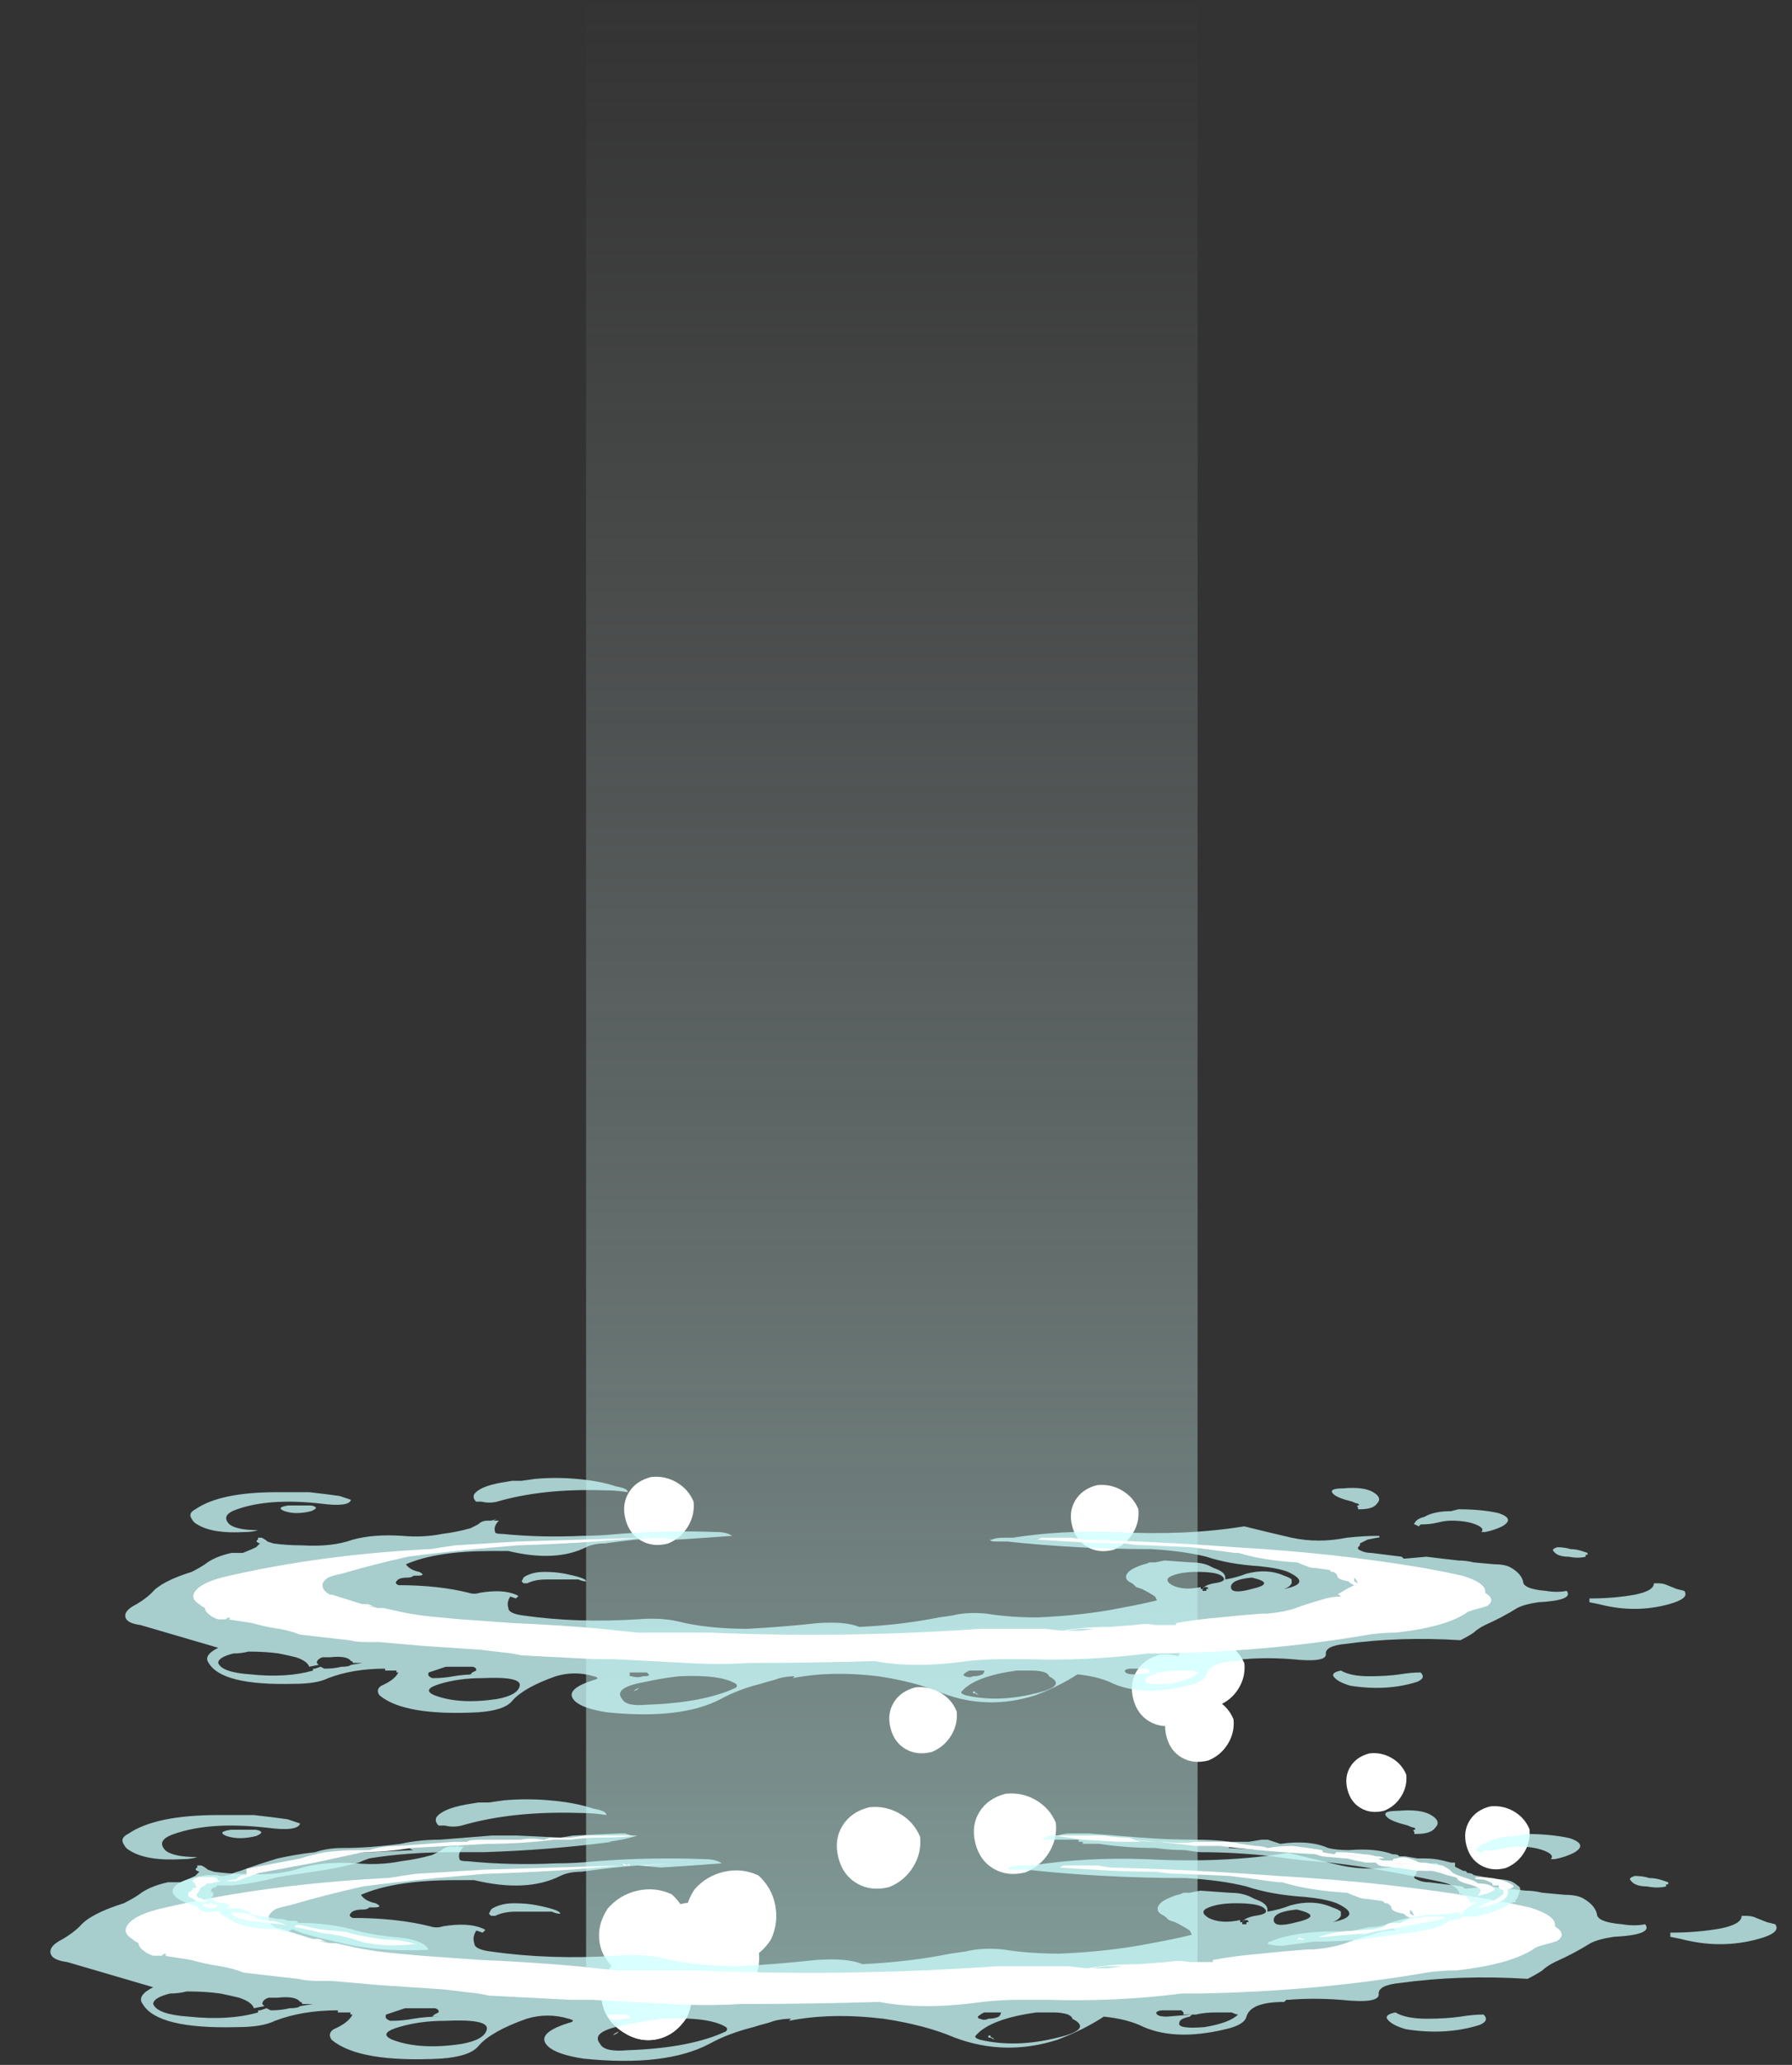 <?xml version="1.0" encoding="UTF-8" standalone="no"?>
<svg xmlns:ffdec="https://www.free-decompiler.com/flash" xmlns:xlink="http://www.w3.org/1999/xlink" ffdec:objectType="frame" height="344.2px" width="298.9px" xmlns="http://www.w3.org/2000/svg">
  <rect width="100%" height="100%" fill="#333333" stroke="none"/>
  <g transform="matrix(1.0, 0.0, 0.0, 1.0, 138.75, 303.1)">
    <use ffdec:characterId="300" height="330.05" transform="matrix(1.457, 0.0, 0.0, 1.0, -40.991, -303.1)" width="70.0" xlink:href="#sprite0"/>
    <use ffdec:characterId="131" height="8.75" transform="matrix(1.692, -0.377, 0.334, 1.702, -25.653, 10.617)" width="8.75" xlink:href="#sprite1"/>
    <use ffdec:characterId="131" height="8.75" transform="matrix(1.692, -0.377, 0.334, 1.702, -32.753, 15.967)" width="8.75" xlink:href="#sprite1"/>
    <use ffdec:characterId="131" height="8.75" transform="matrix(1.692, -0.377, 0.334, 1.702, -40.103, 13.768)" width="8.75" xlink:href="#sprite1"/>
    <use ffdec:characterId="131" height="8.75" transform="matrix(1.692, -0.377, 0.334, 1.702, -31.553, 17.718)" width="8.75" xlink:href="#sprite1"/>
    <use ffdec:characterId="131" height="8.75" transform="matrix(1.692, -0.377, 0.334, 1.702, -39.703, 23.617)" width="8.75" xlink:href="#sprite1"/>
    <use ffdec:characterId="131" height="8.75" transform="matrix(1.692, -0.377, 0.334, 1.702, -39.703, 23.617)" width="8.75" xlink:href="#sprite1"/>
    <use ffdec:characterId="131" height="8.75" transform="matrix(1.692, -0.377, 0.334, 1.702, -28.503, 17.567)" width="8.75" xlink:href="#sprite1"/>
    <use ffdec:characterId="131" height="8.75" transform="matrix(1.042, 0.604, -0.63, 1.027, 109.005, -3.914)" width="8.75" xlink:href="#sprite1"/>
    <use ffdec:characterId="131" height="8.75" transform="matrix(1.349, 0.782, -0.816, 1.329, 5.189, -4.339)" width="8.75" xlink:href="#sprite1"/>
    <use ffdec:characterId="131" height="8.75" transform="matrix(1.125, 0.652, -0.68, 1.109, -31.012, -58.975)" width="8.75" xlink:href="#sprite1"/>
    <use ffdec:characterId="131" height="8.75" transform="matrix(1.092, 0.633, -0.66, 1.076, 13.106, -23.848)" width="8.75" xlink:href="#sprite1"/>
    <use ffdec:characterId="131" height="8.75" transform="matrix(1.093, 0.634, -0.661, 1.077, 43.402, -57.559)" width="8.75" xlink:href="#sprite1"/>
    <use ffdec:characterId="131" height="8.75" transform="matrix(1.107, 0.642, -0.67, 1.091, 59.175, -22.603)" width="8.75" xlink:href="#sprite1"/>
    <use ffdec:characterId="131" height="8.75" transform="matrix(1.129, 0.655, -0.683, 1.113, 60.83, -32.054)" width="8.75" xlink:href="#sprite1"/>
    <use ffdec:characterId="131" height="8.75" transform="matrix(1.184, 0.687, -0.716, 1.167, 53.869, -29.476)" width="8.75" xlink:href="#sprite1"/>
    <use ffdec:characterId="131" height="8.75" transform="matrix(1.328, 0.77, -0.803, 1.309, 27.98, -6.552)" width="8.75" xlink:href="#sprite1"/>
    <use ffdec:characterId="131" height="8.75" transform="matrix(0.971, 0.563, -0.587, 0.956, 88.949, -12.627)" width="8.75" xlink:href="#sprite1"/>
    <use ffdec:characterId="142" height="6.25" transform="matrix(7, 0.0, 0.0, 7, -130.347, -3.349)" width="41.1" xlink:href="#shape2"/>
    <use ffdec:characterId="138" height="3.4" transform="matrix(7, 0.0, 0.0, 7, -117.747, 7.5)" width="34.2" xlink:href="#shape3"/>
    <use ffdec:characterId="142" height="6.25" transform="matrix(6.327, 0.0, 0.0, 6.326, -117.859, -56.898)" width="41.1" xlink:href="#shape2"/>
    <use ffdec:characterId="138" height="3.4" transform="matrix(6.327, 0.0, 0.0, 6.326, -106.471, -47.092)" width="34.2" xlink:href="#shape3"/>
    <use ffdec:characterId="133" height="2.8" transform="matrix(6.939, 0.0, 0.0, 6.938, -110.121, 2.515)" width="32.4" xlink:href="#shape4"/>
  </g>
  <defs>
    <g id="sprite0" transform="matrix(1.0, 0.0, 0.0, 1.0, 35.0, 330.05)">
      <use ffdec:characterId="299" height="47.15" transform="matrix(7.0, 0.0, 0.0, 7.0, -35.0, -330.05)" width="10.0" xlink:href="#shape0"/>
    </g>
    <g id="shape0" transform="matrix(1.0, 0.0, 0.0, 1.0, 5.0, 47.15)">
      <path d="M5.0 -47.15 L5.0 0.0 -5.0 0.0 -5.0 -47.15 5.0 -47.15" fill="url(#gradient0)" fill-rule="evenodd" stroke="none"/>
    </g>
    <linearGradient gradientTransform="matrix(0.0, -0.029, 0.029, 0.0, 0.0, -23.55)" gradientUnits="userSpaceOnUse" id="gradient0" spreadMethod="pad" x1="-819.2" x2="819.2">
      <stop offset="0.0" stop-color="#cafdf7" stop-opacity="0.518"/>
      <stop offset="1.0" stop-color="#bfbfbf" stop-opacity="0.0"/>
    </linearGradient>
    <g id="sprite1" transform="matrix(1.0, 0.0, 0.0, 1.0, 4.55, 4.2)">
      <use ffdec:characterId="130" height="1.25" transform="matrix(7.0, 0.0, 0.0, 7.0, -4.55, -4.2)" width="1.25" xlink:href="#shape1"/>
    </g>
    <g id="shape1" transform="matrix(1.0, 0.0, 0.0, 1.0, 0.65, 0.6)">
      <path d="M0.0 -0.6 Q0.25 -0.6 0.45 -0.45 0.6 -0.25 0.6 0.0 0.6 0.25 0.45 0.45 0.25 0.65 0.0 0.65 -0.25 0.65 -0.45 0.45 -0.65 0.25 -0.65 0.0 -0.65 -0.25 -0.45 -0.45 -0.25 -0.6 0.0 -0.6" fill="#ffffff" fill-rule="evenodd" stroke="none"/>
    </g>
    <g id="shape2" transform="matrix(1.0, 0.0, 0.0, 1.0, 18.7, 2.6)">
      <path d="M4.1 -0.95 L4.15 -0.95 Q4.25 -1.0 4.45 -1.0 L4.7 -1.0 Q5.95 -1.2 7.4 -1.15 9.25 -1.05 10.8 -1.3 11.4 -1.15 12.05 -1.0 12.75 -0.85 13.5 -1.0 13.95 -1.05 14.35 -1.05 14.4 -1.0 14.3 -1.0 L14.05 -0.95 Q13.95 -0.9 13.85 -0.85 L13.85 -0.8 13.8 -0.75 13.8 -0.7 Q13.95 -0.6 14.15 -0.6 14.55 -0.55 14.95 -0.5 L15.0 -0.45 15.05 -0.45 15.6 -0.5 Q16.0 -0.45 16.45 -0.4 16.65 -0.4 16.85 -0.35 L17.4 -0.3 Q17.7 -0.3 17.85 -0.2 18.1 -0.05 18.15 0.15 18.15 0.35 18.75 0.4 19.05 0.45 19.3 0.4 19.5 0.65 18.55 0.7 18.2 0.75 18.0 0.85 17.6 1.1 17.15 1.3 16.95 1.4 16.85 1.5 16.7 1.6 16.5 1.7 14.9 1.6 13.45 1.8 12.95 1.85 12.95 2.05 13.0 2.3 12.05 2.2 11.4 2.15 10.8 2.2 L10.75 2.2 10.7 2.25 Q9.9 2.25 9.8 2.6 9.75 2.8 9.3 2.9 8.05 3.2 7.25 2.8 6.9 2.65 6.4 2.6 5.95 2.9 5.3 3.15 4.05 3.55 2.85 3.1 2.15 2.8 1.15 2.65 -0.1 2.5 -1.1 2.7 L-1.05 2.65 Q-1.25 2.65 -1.45 2.7 L-1.6 2.75 Q-1.8 2.8 -1.95 2.85 -2.55 3.0 -3.0 3.25 -4.05 3.8 -6.0 3.6 -6.65 3.5 -6.85 3.3 -7.15 3.0 -6.35 2.75 -6.15 2.7 -6.35 2.65 -6.85 2.5 -7.35 2.65 -8.2 2.95 -8.5 3.3 -8.7 3.55 -9.4 3.6 -11.35 3.7 -12.0 3.15 -12.1 3.0 -11.95 2.9 -11.6 2.75 -11.5 2.55 L-11.55 2.55 -11.55 2.5 -11.85 2.5 -11.85 2.45 Q-12.7 2.45 -13.35 2.7 -13.65 2.85 -14.25 2.85 -16.15 2.9 -16.5 2.3 -16.65 2.1 -16.25 1.9 L-18.3 1.3 Q-18.7 1.25 -18.7 1.05 -18.7 0.9 -18.4 0.75 -18.15 0.6 -18.0 0.45 -17.75 0.15 -16.95 -0.1 -16.75 -0.2 -16.6 -0.3 -16.35 -0.5 -15.9 -0.6 L-15.6 -0.6 Q-15.35 -0.7 -15.25 -0.75 -15.2 -0.8 -15.15 -0.85 -15.3 -0.9 -15.2 -0.95 L-15.2 -1.0 Q-15.25 -1.0 -15.1 -1.0 -15.0 -0.95 -14.95 -0.9 L-14.8 -0.85 Q-14.45 -0.8 -14.05 -0.8 -13.25 -0.75 -12.7 -0.95 -12.15 -1.1 -11.4 -1.05 -10.85 -1.0 -10.35 -1.1 -9.95 -1.15 -9.6 -1.25 -9.5 -1.3 -9.4 -1.35 -9.3 -1.45 -9.15 -1.45 L-9.05 -1.45 -8.9 -1.5 -9.0 -1.45 -8.85 -1.45 Q-9.0 -1.3 -8.95 -1.15 -8.95 -1.1 -8.75 -1.1 -7.75 -1.0 -6.65 -1.05 -6.2 -1.05 -5.7 -1.1 -4.4 -1.2 -3.1 -1.15 -2.85 -1.15 -2.7 -1.05 -3.35 -1.0 -4.15 -0.95 L-4.7 -1.0 Q-5.35 -0.95 -6.05 -0.85 -6.35 -0.85 -6.55 -0.75 -7.35 -0.35 -8.6 -0.65 -8.8 -0.65 -9.05 -0.65 -10.5 -0.65 -11.3 -0.3 -11.2 -0.15 -10.95 -0.1 -10.75 0.0 -11.0 0.0 L-11.1 0.0 Q-11.15 0.05 -11.25 0.05 -11.5 0.05 -11.55 0.15 -11.6 0.2 -11.5 0.25 -10.45 0.25 -9.65 0.45 -9.5 0.5 -9.35 0.45 -8.75 0.35 -8.4 0.5 -8.3 0.55 -8.35 0.55 L-8.4 0.6 -8.55 0.55 Q-8.65 0.7 -8.6 0.85 -8.6 1.0 -8.2 1.05 -6.8 1.25 -5.2 1.15 -4.6 1.1 -4.15 1.2 -3.35 1.4 -2.3 1.4 -1.35 1.35 -0.45 1.25 0.3 1.2 0.65 1.35 1.75 1.3 2.75 1.1 L3.1 1.05 Q3.5 0.95 4.0 1.0 4.6 1.1 5.35 1.1 6.55 1.05 7.55 0.85 8.1 0.75 8.5 0.65 L8.45 0.55 Q8.3 0.45 8.1 0.35 L7.95 0.3 7.9 0.25 Q7.85 0.2 7.75 0.15 L7.7 0.1 Q7.65 0.0 7.75 -0.1 7.85 -0.2 8.15 -0.3 8.2 -0.3 8.3 -0.35 L8.45 -0.35 8.7 -0.4 9.4 -0.35 Q9.7 -0.35 9.9 -0.25 L10.0 -0.2 Q10.3 -0.1 10.3 0.05 L10.3 0.1 Q10.6 0.05 10.85 -0.05 11.4 -0.2 11.85 0.0 12.0 0.05 12.05 0.1 L12.05 0.2 Q12.0 0.3 11.85 0.35 12.6 0.2 11.95 -0.1 11.7 -0.2 11.2 -0.25 10.4 -0.3 9.8 -0.5 9.2 -0.65 8.35 -0.7 6.4 -0.7 4.55 -0.9 L4.25 -0.9 Q4.1 -0.9 4.1 -0.95 M14.2 -2.2 Q14.45 -2.05 14.3 -1.9 14.2 -1.75 13.85 -1.75 L13.8 -1.75 13.8 -1.8 Q13.75 -1.85 13.8 -1.85 13.85 -1.85 13.8 -1.9 13.75 -1.9 13.65 -1.95 13.25 -2.05 13.15 -2.15 13.0 -2.3 13.4 -2.3 13.95 -2.35 14.2 -2.2 M16.45 -1.75 Q17.05 -1.75 17.5 -1.65 17.95 -1.5 17.6 -1.3 17.4 -1.2 17.15 -1.15 L17.05 -1.15 Q17.15 -1.25 16.9 -1.35 16.65 -1.45 16.25 -1.45 16.1 -1.45 15.9 -1.4 15.7 -1.35 15.45 -1.35 L15.4 -1.3 15.3 -1.35 Q15.25 -1.35 15.3 -1.4 15.35 -1.5 15.55 -1.55 15.8 -1.7 16.25 -1.7 L16.45 -1.75 M19.8 -0.5 Q19.6 -0.45 19.35 -0.5 19.05 -0.5 18.95 -0.65 18.9 -0.7 19.05 -0.75 19.25 -0.75 19.4 -0.7 19.55 -0.7 19.7 -0.65 L19.85 -0.6 19.85 -0.55 19.8 -0.55 19.8 -0.5 M21.95 0.25 L22.2 0.35 22.4 0.4 Q22.55 0.6 22.0 0.75 21.1 1.0 20.15 0.75 L19.9 0.7 19.9 0.6 Q20.55 0.6 21.1 0.5 21.6 0.4 21.6 0.2 L21.7 0.2 Q21.85 0.2 21.95 0.25 M8.3 2.5 L8.25 2.45 Q8.2 2.45 8.15 2.45 L7.8 2.45 Q7.7 2.45 7.65 2.5 7.65 2.6 7.9 2.6 L8.5 2.55 8.45 2.6 Q8.2 2.65 8.2 2.75 8.15 2.9 8.8 2.85 9.4 2.75 9.6 2.55 9.55 2.55 9.45 2.5 L9.1 2.5 Q8.8 2.5 8.6 2.55 L8.3 2.55 8.3 2.5 M9.75 0.3 L9.7 0.35 Q9.75 0.25 10.0 0.2 10.4 0.15 10.2 0.0 10.05 -0.1 9.55 -0.1 9.15 -0.1 8.9 0.0 8.65 0.1 8.9 0.25 9.2 0.4 9.65 0.3 L9.65 0.35 9.7 0.35 9.7 0.4 9.8 0.4 9.8 0.35 9.85 0.35 Q9.85 0.3 9.8 0.3 L9.75 0.3 M11.0 0.05 Q10.45 0.1 10.45 0.3 10.45 0.5 11.0 0.35 11.65 0.2 11.0 0.05 M13.15 2.65 Q13.1 2.55 13.35 2.5 13.6 2.65 14.1 2.65 14.55 2.65 14.9 2.6 15.2 2.55 15.45 2.55 15.6 2.7 15.35 2.8 14.55 3.05 13.6 2.9 13.25 2.8 13.15 2.65 M3.65 3.05 L3.7 3.05 Q3.7 3.1 3.75 3.1 L3.8 3.15 3.7 3.1 3.65 3.1 3.65 3.05 M3.35 3.05 Q3.3 3.1 3.45 3.15 4.3 3.35 5.3 3.1 6.15 2.9 5.65 2.65 5.65 2.6 5.55 2.55 5.4 2.5 5.2 2.5 L4.8 2.5 Q3.7 2.65 3.35 3.05 M3.7 2.5 Q3.6 2.5 3.55 2.5 3.45 2.55 3.4 2.6 3.4 2.65 3.45 2.65 3.55 2.7 3.65 2.65 3.8 2.65 3.9 2.6 3.95 2.55 3.95 2.5 L3.7 2.5 M-16.95 -1.5 Q-17.05 -1.65 -16.85 -1.75 -16.2 -2.2 -14.7 -2.2 L-13.85 -2.2 Q-13.4 -2.15 -13.05 -2.1 -12.9 -2.05 -12.75 -2.0 L-12.75 -2.0 Q-12.8 -1.8 -13.55 -1.9 -14.9 -2.05 -15.75 -1.75 -16.2 -1.6 -15.95 -1.35 -15.75 -1.2 -15.2 -1.2 -15.35 -1.15 -15.55 -1.15 -16.4 -1.1 -16.8 -1.35 -16.9 -1.4 -16.95 -1.5 M-8.5 -2.5 L-8.25 -2.5 -7.9 -2.55 Q-7.35 -2.6 -6.8 -2.55 -6.2 -2.5 -5.75 -2.35 -5.45 -2.3 -5.45 -2.2 -5.75 -2.25 -6.1 -2.25 -7.7 -2.3 -8.9 -1.95 -9.1 -1.9 -9.3 -1.95 L-9.45 -1.95 Q-9.55 -2.05 -9.5 -2.15 -9.35 -2.35 -8.8 -2.45 L-8.5 -2.5 M-14.4 -1.85 L-13.8 -1.85 Q-13.55 -1.8 -13.8 -1.7 -14.2 -1.6 -14.5 -1.7 -14.75 -1.8 -14.4 -1.85 M-7.1 -0.05 Q-6.85 0.0 -6.7 0.05 -6.55 0.1 -6.55 0.15 -6.65 0.15 -6.75 0.1 L-7.25 0.1 Q-7.4 0.1 -7.6 0.1 -7.9 0.1 -8.1 0.2 L-8.2 0.2 -8.25 0.15 -8.2 0.05 Q-8.15 0.0 -8.0 -0.05 -7.85 -0.1 -7.65 -0.1 -7.35 -0.1 -7.1 -0.05 M-10.4 2.85 Q-10.9 3.0 -10.55 3.15 -9.9 3.4 -8.9 3.25 -8.35 3.15 -8.3 2.9 -8.25 2.65 -9.3 2.7 -9.9 2.7 -10.4 2.85 M-9.45 2.5 L-9.45 2.45 Q-9.5 2.4 -9.55 2.4 L-9.9 2.4 Q-10.1 2.4 -10.25 2.4 -10.55 2.5 -10.7 2.55 -10.75 2.65 -10.6 2.7 -10.3 2.7 -10.05 2.65 -9.75 2.6 -9.45 2.6 L-9.6 2.6 -9.55 2.55 -9.45 2.5 M-13.5 2.15 Q-13.65 2.2 -13.65 2.3 L-13.6 2.35 -13.85 2.4 Q-13.9 2.25 -14.2 2.15 -14.4 2.1 -14.65 2.05 -15.0 2.0 -15.45 2.0 -15.65 2.05 -15.85 2.05 -16.25 2.15 -16.25 2.3 -16.15 2.55 -15.4 2.6 -14.45 2.7 -13.75 2.5 L-13.75 2.45 -13.7 2.45 -13.55 2.4 -13.45 2.45 Q-13.2 2.45 -13.0 2.4 -12.8 2.4 -12.75 2.35 L-12.45 2.3 Q-12.5 2.3 -12.6 2.3 L-12.7 2.3 Q-12.7 2.25 -12.75 2.25 -12.85 2.1 -13.3 2.15 -13.4 2.15 -13.5 2.15 M-5.0 2.8 Q-5.85 2.95 -5.6 3.25 -5.5 3.45 -4.95 3.4 -3.45 3.35 -2.6 2.95 -2.55 2.9 -2.6 2.85 -3.0 2.6 -4.1 2.65 -4.55 2.7 -5.0 2.8 M-5.2 3.0 L-5.3 3.05 -5.25 3.0 -5.15 2.95 -5.2 3.0 M-5.05 2.65 Q-4.85 2.65 -4.9 2.6 L-4.95 2.55 -5.4 2.55 -5.4 2.65 -5.35 2.65 Q-5.2 2.7 -5.05 2.65" fill="#ccfffe" fill-opacity="0.753" fill-rule="evenodd" stroke="none"/>
    </g>
    <g id="shape3" transform="matrix(1.0, 0.0, 0.0, 1.0, 16.9, 1.05)">
      <path d="M6.55 -0.95 Q8.55 -0.9 10.55 -0.75 13.2 -0.6 15.55 -0.2 16.1 -0.1 16.55 0.0 17.2 0.2 17.15 0.45 17.3 0.55 17.3 0.6 17.35 0.7 17.2 0.8 17.05 0.85 16.85 0.9 L16.7 0.95 Q16.15 1.35 14.8 1.5 14.45 1.5 14.1 1.55 11.5 2.0 8.65 2.05 8.45 2.05 8.25 2.05 6.7 2.25 5.1 2.2 L4.4 2.2 Q3.95 2.2 3.5 2.25 2.1 2.45 1.05 2.25 -0.6 2.3 -2.25 2.3 -3.05 2.35 -3.9 2.3 L-5.8 2.2 -6.3 2.2 -8.25 2.1 -8.5 2.05 -9.35 1.95 -10.85 1.85 -12.0 1.75 -12.3 1.75 Q-12.6 1.75 -12.8 1.7 L-13.25 1.65 Q-13.7 1.6 -14.1 1.55 -14.35 1.45 -14.65 1.4 -15.0 1.35 -15.35 1.25 -15.65 1.2 -16.0 1.15 L-16.25 1.15 Q-16.4 1.1 -16.45 1.05 -16.6 0.95 -16.6 0.85 -16.7 0.8 -16.75 0.75 -17.0 0.6 -16.85 0.4 -16.65 0.15 -15.95 0.0 -13.55 -0.55 -10.7 -0.7 L-10.65 -0.7 Q-10.35 -0.75 -10.0 -0.8 -9.2 -0.85 -8.35 -0.9 -6.7 -0.95 -5.05 -1.0 L-5.05 -1.05 -4.95 -1.0 -4.9 -1.05 -4.9 -1.0 -4.5 -1.0 -3.9 -1.05 -4.7 -1.0 -5.1 -1.0 Q-6.65 -0.85 -8.35 -0.8 L-9.5 -0.7 Q-10.5 -0.6 -11.25 -0.5 -12.15 -0.3 -13.0 -0.05 -13.25 0.0 -13.35 0.05 -13.5 0.15 -13.5 0.25 -13.5 0.4 -13.3 0.5 L-13.25 0.5 -12.45 0.75 -12.3 0.75 -12.05 0.85 -12.3 0.8 Q-12.15 0.8 -12.05 0.85 L-12.05 0.85 -11.9 0.85 -11.45 0.95 Q-11.0 1.05 -10.4 1.1 L-9.85 1.15 -8.45 1.25 Q-7.25 1.3 -6.15 1.4 L-5.2 1.5 -3.3 1.5 Q0.3 1.65 3.85 1.4 L5.55 1.4 6.0 1.45 Q6.55 1.35 7.25 1.35 L7.9 1.3 Q8.2 1.25 8.45 1.3 L9.0 1.3 9.0 1.25 Q9.55 1.15 10.15 1.1 L10.65 1.05 11.25 1.0 11.4 1.0 Q11.95 0.95 12.3 0.8 12.6 0.7 12.95 0.6 13.15 0.55 13.3 0.55 L13.35 0.55 13.3 0.5 13.25 0.5 13.5 0.35 13.7 0.25 13.6 0.2 13.55 0.15 Q13.25 0.1 13.25 0.0 13.25 -0.05 13.15 -0.1 L13.1 -0.1 13.05 -0.15 12.7 -0.2 Q12.55 -0.2 12.45 -0.25 12.3 -0.3 12.2 -0.35 11.3 -0.4 10.65 -0.6 L10.55 -0.6 9.8 -0.7 9.4 -0.75 8.25 -0.8 Q7.95 -0.8 7.65 -0.85 6.9 -0.85 6.15 -0.9 L5.35 -0.95 5.45 -1.0 4.2 -1.05 5.4 -1.0 5.75 -1.0 Q6.0 -1.0 6.25 -1.0 L6.55 -0.95 M13.7 0.05 Q13.7 0.1 13.7 0.15 L13.8 0.2 Q13.75 0.1 13.7 0.05 M6.85 1.4 L6.45 1.4 6.1 1.45 6.5 1.45 6.85 1.4 M1.55 2.25 L1.55 2.25 M-8.0 -0.9 L-8.0 -0.9 M-7.1 1.4 L-7.1 1.4 M-12.65 0.75 L-12.65 0.75 M-16.05 1.15 L-15.95 1.15 -15.95 1.1 Q-16.0 1.1 -16.05 1.15 M-12.95 1.65 L-12.95 1.65" fill="#ffffff" fill-rule="evenodd" stroke="none"/>
    </g>
    <g id="shape4" transform="matrix(1.0, 0.0, 0.0, 1.0, 15.95, 1.05)">
      <path d="M5.1 -1.0 L5.2 -1.0 Q5.25 -1.0 5.35 -1.0 5.5 -1.05 5.65 -1.05 L6.1 -1.05 Q6.7 -1.0 7.35 -0.95 8.0 -0.9 8.65 -0.9 9.1 -0.9 9.5 -0.85 9.7 -0.85 9.95 -0.85 L10.25 -0.9 10.4 -0.9 10.7 -0.8 Q11.4 -0.9 11.85 -0.7 12.05 -0.65 12.35 -0.65 13.0 -0.7 13.4 -0.55 13.55 -0.55 13.55 -0.5 L13.7 -0.5 14.0 -0.45 14.15 -0.45 Q14.4 -0.45 14.6 -0.4 L14.8 -0.35 14.9 -0.35 14.9 -0.25 15.1 -0.15 15.15 -0.15 15.2 -0.1 Q15.3 -0.1 15.35 -0.05 15.6 0.0 15.9 0.05 16.1 0.05 16.25 0.1 16.35 0.15 16.4 0.2 16.5 0.25 16.45 0.35 L16.4 0.5 16.35 0.55 16.35 0.6 16.3 0.6 16.2 0.65 Q15.9 0.85 15.35 0.95 L15.05 0.95 Q15.05 0.8 15.35 0.65 L15.4 0.6 15.25 0.6 15.25 0.55 15.15 0.45 15.1 0.45 15.05 0.4 15.0 0.4 Q15.0 0.2 14.5 0.1 13.55 -0.1 12.65 -0.25 12.3 -0.3 11.9 -0.35 11.15 -0.4 10.5 -0.5 9.65 -0.6 8.75 -0.6 L8.4 -0.65 Q8.05 -0.65 7.7 -0.7 7.0 -0.7 6.35 -0.8 L5.95 -0.8 5.95 -0.85 5.85 -0.85 5.85 -0.9 5.3 -0.9 Q5.1 -0.9 5.0 -0.9 L5.0 -0.95 5.1 -0.95 5.1 -1.0 M9.5 -0.75 L9.45 -0.7 10.3 -0.65 10.35 -0.7 9.9 -0.7 Q9.85 -0.7 9.8 -0.75 L9.5 -0.75 M11.35 -0.6 Q11.2 -0.6 11.1 -0.65 L11.1 -0.6 11.35 -0.6 M10.95 -0.7 L10.95 -0.7 M12.55 -0.45 L12.55 -0.5 Q12.65 -0.55 12.1 -0.55 L12.35 -0.5 12.55 -0.45 M14.25 -0.2 L14.5 -0.15 Q14.1 -0.25 13.75 -0.3 13.75 -0.35 13.3 -0.35 L13.45 -0.3 Q13.85 -0.25 14.25 -0.2 M12.85 1.2 Q13.05 1.2 13.2 1.15 13.7 0.95 14.35 0.9 L14.4 0.9 Q14.7 0.9 14.9 0.85 L15.0 0.85 15.05 0.9 15.05 1.0 14.75 1.05 Q14.55 1.25 13.7 1.35 L12.65 1.5 Q12.05 1.55 11.5 1.55 L10.75 1.65 Q10.5 1.65 10.4 1.6 10.4 1.55 10.45 1.55 11.05 1.3 12.05 1.3 L12.4 1.3 Q12.6 1.25 12.85 1.2 M-14.85 -0.05 Q-14.75 0.0 -14.6 -0.05 L-14.55 -0.05 Q-14.5 -0.1 -14.3 -0.15 -13.9 -0.3 -13.4 -0.45 -12.95 -0.55 -12.5 -0.6 -12.2 -0.7 -11.85 -0.7 -11.2 -0.7 -10.45 -0.8 -10.0 -0.9 -9.5 -0.9 L-8.25 -1.0 -7.65 -1.0 -6.6 -0.95 -6.3 -1.0 -5.2 -1.05 -5.05 -1.05 -4.9 -1.0 Q-4.8 -1.0 -4.75 -1.0 -5.05 -0.9 -5.45 -0.85 L-5.35 -0.85 Q-6.85 -0.65 -8.45 -0.6 L-9.15 -0.6 Q-10.3 -0.6 -11.2 -0.45 -11.35 -0.4 -11.45 -0.35 -12.0 -0.2 -12.75 -0.1 -13.1 -0.05 -13.4 0.0 -13.95 0.15 -14.5 0.2 L-14.85 0.2 -14.9 0.25 -14.95 0.25 -15.0 0.3 -15.0 0.35 Q-14.95 0.35 -14.95 0.4 L-14.95 0.45 -15.0 0.5 -14.95 0.55 -14.9 0.55 -14.9 0.6 Q-14.4 0.65 -14.65 0.75 L-14.3 0.75 Q-14.15 0.8 -14.0 0.9 -13.75 0.95 -13.4 1.0 -13.25 1.0 -13.15 1.05 L-12.95 1.05 -12.9 1.1 Q-12.1 1.1 -11.45 1.3 -11.05 1.4 -10.5 1.45 -9.95 1.5 -9.8 1.7 -9.75 1.75 -9.85 1.75 -11.05 1.8 -12.0 1.55 -12.45 1.45 -12.8 1.35 L-13.05 1.25 Q-13.1 1.3 -13.2 1.3 L-13.3 1.3 -13.4 1.25 Q-14.05 1.25 -14.4 1.1 L-14.75 0.9 Q-14.8 0.85 -14.8 0.8 L-14.75 0.8 Q-15.2 0.9 -15.3 0.75 L-15.35 0.7 Q-15.55 0.65 -15.75 0.55 -16.0 0.4 -15.9 0.25 -15.75 0.05 -15.1 -0.05 -15.0 -0.05 -14.85 -0.05 M-12.5 -0.55 L-12.55 -0.5 -12.6 -0.5 -12.75 -0.45 -12.6 -0.45 Q-12.55 -0.5 -12.45 -0.55 L-12.5 -0.55 M-13.35 -0.25 L-13.35 -0.2 -13.3 -0.25 -13.35 -0.25 M-11.35 -0.6 L-11.1 -0.6 -10.15 -0.65 -10.25 -0.7 -10.4 -0.7 -11.35 -0.6 M-9.25 -0.7 L-9.25 -0.7" fill="#ccfffe" fill-opacity="0.729" fill-rule="evenodd" stroke="none"/>
      <path d="M7.9 -0.85 Q8.3 -0.8 8.7 -0.85 8.95 -0.85 9.1 -0.85 L9.35 -0.85 Q9.55 -0.85 9.75 -0.8 L10.1 -0.75 Q10.25 -0.75 10.4 -0.7 10.65 -0.75 11.0 -0.75 11.4 -0.7 11.7 -0.65 11.75 -0.6 11.7 -0.6 L12.0 -0.55 12.05 -0.6 Q12.4 -0.6 12.7 -0.55 12.85 -0.55 13.0 -0.5 13.15 -0.5 13.2 -0.45 L13.05 -0.45 13.15 -0.4 13.4 -0.4 Q13.4 -0.45 13.5 -0.45 13.65 -0.5 13.8 -0.45 L13.95 -0.4 Q14.0 -0.35 14.1 -0.35 14.25 -0.35 14.4 -0.3 14.6 -0.3 14.65 -0.25 14.75 -0.2 14.8 -0.15 L14.85 -0.1 14.95 -0.05 15.25 0.05 Q15.4 0.1 15.45 0.15 15.65 0.15 15.75 0.2 15.85 0.25 15.85 0.3 15.8 0.35 15.65 0.4 L15.45 0.45 15.5 0.35 Q15.55 0.3 15.45 0.25 15.35 0.2 15.15 0.15 15.0 0.1 14.95 0.05 15.0 0.05 14.9 0.0 L14.7 -0.05 14.55 -0.1 14.35 -0.15 14.2 -0.15 Q13.95 -0.15 13.7 -0.2 L13.3 -0.25 Q13.05 -0.25 13.0 -0.35 L12.75 -0.35 12.5 -0.4 12.3 -0.45 12.25 -0.45 11.7 -0.5 11.55 -0.55 Q10.6 -0.6 9.65 -0.7 L9.25 -0.75 8.65 -0.75 Q8.2 -0.8 7.8 -0.85 7.35 -0.85 7.25 -0.9 7.55 -0.85 7.9 -0.85 M6.8 -0.85 L5.95 -0.9 Q5.6 -0.95 5.25 -1.0 5.35 -1.0 5.45 -1.0 L6.45 -1.0 Q6.75 -0.95 7.05 -0.95 7.2 -0.9 7.35 -0.85 7.15 -0.85 6.8 -0.85 M15.45 0.0 Q15.7 0.0 15.95 0.05 16.15 0.1 16.3 0.2 16.35 0.25 16.15 0.3 16.2 0.35 16.15 0.45 16.1 0.55 15.95 0.6 15.7 0.7 15.45 0.75 15.5 0.7 15.7 0.6 15.9 0.55 16.0 0.45 16.1 0.4 16.05 0.3 L16.0 0.3 15.95 0.25 15.95 0.2 15.8 0.2 15.8 0.15 15.7 0.1 Q15.6 0.05 15.45 0.05 15.35 0.05 15.4 0.0 L15.45 0.0 M14.25 0.95 L14.5 0.95 Q14.55 0.95 14.6 0.95 L14.65 1.0 Q14.15 1.1 13.6 1.2 L13.0 1.3 12.6 1.4 12.75 1.35 12.15 1.4 11.6 1.45 Q11.85 1.35 12.25 1.3 L12.95 1.25 13.15 1.2 13.2 1.2 Q13.2 1.15 13.35 1.1 13.45 1.1 13.6 1.1 13.65 1.05 13.85 1.0 L14.25 0.95 M11.15 1.45 L11.3 1.5 10.6 1.5 Q10.7 1.5 10.85 1.5 L11.1 1.5 11.15 1.45 M-14.15 -0.05 L-14.15 -0.1 -14.15 -0.2 -12.85 -0.45 Q-12.55 -0.55 -12.25 -0.6 -11.85 -0.65 -11.45 -0.65 L-11.2 -0.65 Q-10.9 -0.75 -10.5 -0.75 L-9.15 -0.85 -8.85 -0.85 Q-8.8 -0.9 -8.5 -0.9 L-7.55 -0.9 Q-7.35 -0.95 -7.0 -0.9 L-6.85 -0.95 -6.35 -0.95 -6.0 -1.0 -4.8 -1.0 Q-5.1 -0.95 -5.65 -0.95 -6.0 -0.95 -6.35 -0.9 L-6.75 -0.9 Q-7.55 -0.8 -8.35 -0.8 -9.3 -0.75 -10.2 -0.7 -10.8 -0.6 -11.35 -0.6 L-12.5 -0.35 -13.85 -0.1 Q-14.15 0.0 -14.4 0.1 L-14.65 0.1 Q-14.5 0.05 -14.4 0.05 -14.35 0.0 -14.25 -0.05 L-14.15 -0.05 M-11.65 1.35 Q-11.25 1.45 -10.8 1.5 -10.45 1.5 -10.1 1.6 L-10.05 1.6 Q-10.8 1.7 -11.4 1.55 -11.8 1.4 -12.3 1.35 -12.7 1.25 -13.0 1.2 L-12.95 1.15 -12.85 1.15 Q-12.65 1.2 -12.4 1.25 L-11.95 1.3 Q-11.75 1.3 -11.65 1.35 M-14.7 0.1 L-14.8 0.1 -15.0 0.15 -15.1 0.15 -15.15 0.2 -15.25 0.25 -15.3 0.35 Q-15.35 0.4 -15.35 0.45 L-15.35 0.45 -15.3 0.5 -15.25 0.5 Q-15.2 0.55 -15.15 0.55 L-15.1 0.55 -15.15 0.6 Q-15.3 0.6 -15.4 0.55 -15.45 0.5 -15.5 0.5 L-15.55 0.45 -15.55 0.4 Q-15.55 0.35 -15.5 0.35 L-15.45 0.3 Q-15.45 0.25 -15.35 0.25 L-15.4 0.15 -15.45 0.1 Q-15.45 0.05 -15.3 0.0 L-15.0 0.0 Q-14.85 0.0 -14.85 0.05 -14.85 0.1 -14.7 0.1 M-15.0 0.6 L-14.95 0.65 -14.85 0.65 -14.85 0.7 -14.95 0.75 Q-15.1 0.75 -15.15 0.7 L-15.2 0.7 -15.2 0.65 -15.05 0.65 -15.0 0.6 M-13.5 1.05 Q-13.3 1.1 -13.2 1.15 -13.6 1.1 -14.05 1.05 -14.4 1.0 -14.5 0.9 -14.55 0.85 -14.4 0.85 -14.1 0.85 -13.95 0.95 -13.8 1.05 -13.5 1.05" fill="#ffffff" fill-opacity="0.969" fill-rule="evenodd" stroke="none"/>
    </g>
  </defs>
</svg>
